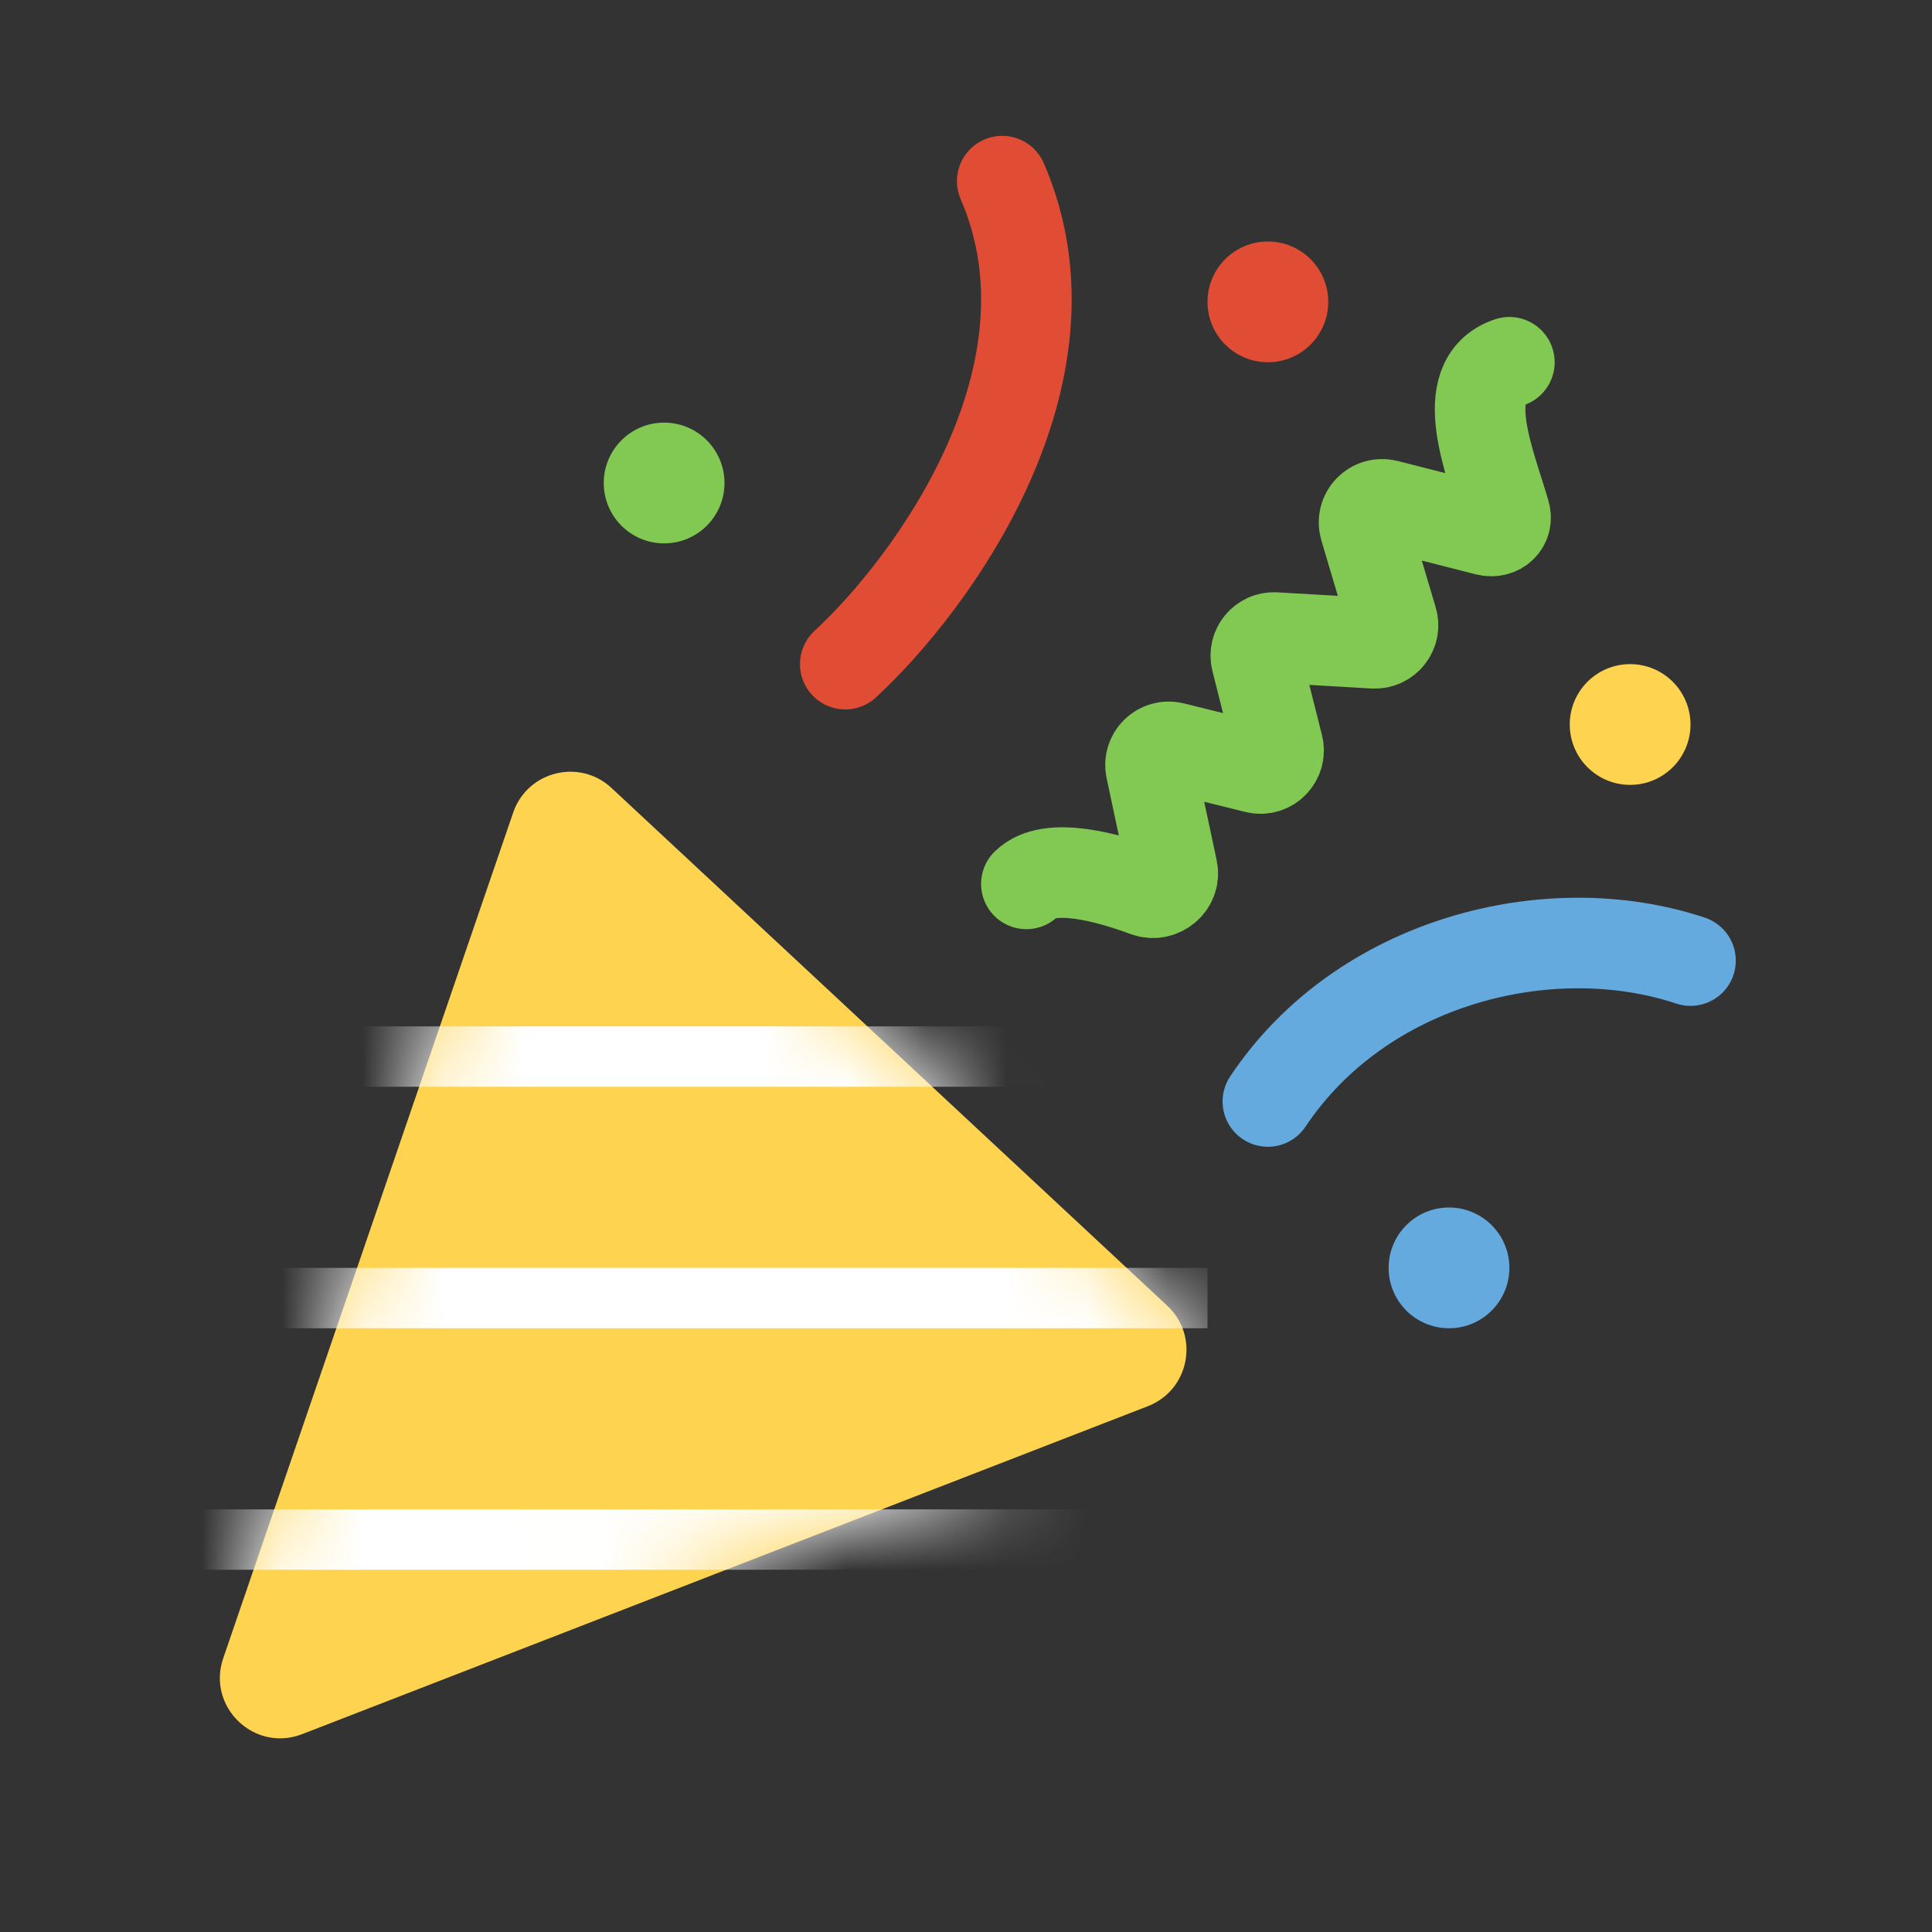 <svg width="24" height="24" viewBox="0 0 24 24" fill="none" xmlns="http://www.w3.org/2000/svg">
<rect x="0" y="0" width="24" height="24" fill="#333333" stroke="none"/>
<path d="M3.754 21.542L14.26 17.468C14.775 17.268 14.905 16.597 14.5 16.22L7.596 9.788C7.198 9.418 6.551 9.58 6.375 10.094L2.773 20.599C2.566 21.203 3.159 21.773 3.754 21.542Z" fill="#FED34F"/>
<path d="M10.5 8.25C11.583 7.25 13.489 4.65 12.45 2.25" stroke="#E14D34" stroke-width="1.125" stroke-linecap="round"/>
<path d="M21 11.933C19.25 11.35 16.917 11.933 15.75 13.683" stroke="#65AADE" stroke-width="1.125" stroke-linecap="round"/>
<path d="M12.75 10.98C13.036 10.697 13.768 10.901 14.238 11.075C14.413 11.14 14.603 10.986 14.564 10.804L14.297 9.55C14.263 9.387 14.41 9.244 14.572 9.284L15.604 9.54C15.769 9.581 15.918 9.431 15.876 9.266L15.607 8.2C15.57 8.052 15.686 7.911 15.838 7.92L17.066 7.991C17.222 8 17.34 7.852 17.295 7.703L16.954 6.554C16.904 6.386 17.056 6.229 17.225 6.272L18.47 6.589C18.612 6.625 18.736 6.518 18.695 6.377C18.527 5.785 18.065 4.726 18.75 4.5" stroke="#81C953" stroke-width="1.125" stroke-linecap="round"/>
<circle cx="8.25" cy="6" r="0.75" fill="#81C953"/>
<mask id="mask0_1502_5129" style="mask-type:alpha" maskUnits="userSpaceOnUse" x="2" y="9" width="13" height="13">
<path d="M3.754 21.542L14.26 17.468C14.775 17.268 14.905 16.597 14.5 16.22L7.596 9.788C7.198 9.418 6.551 9.58 6.375 10.094L2.773 20.599C2.566 21.203 3.159 21.773 3.754 21.542Z" fill="#FED34F"/>
</mask>
<g mask="url(#mask0_1502_5129)">
<rect x="0.75" y="12.75" width="14.25" height="0.75" fill="white"/>
<rect x="0.75" y="15.75" width="14.25" height="0.75" fill="white"/>
<rect x="0.75" y="18.75" width="14.25" height="0.75" fill="white"/>
</g>
<circle cx="15.75" cy="3.75" r="0.75" fill="#E14D34"/>
<circle cx="18" cy="15.75" r="0.75" fill="#65AADE"/>
<circle cx="20.25" cy="9" r="0.75" fill="#FED34F"/>
</svg>
